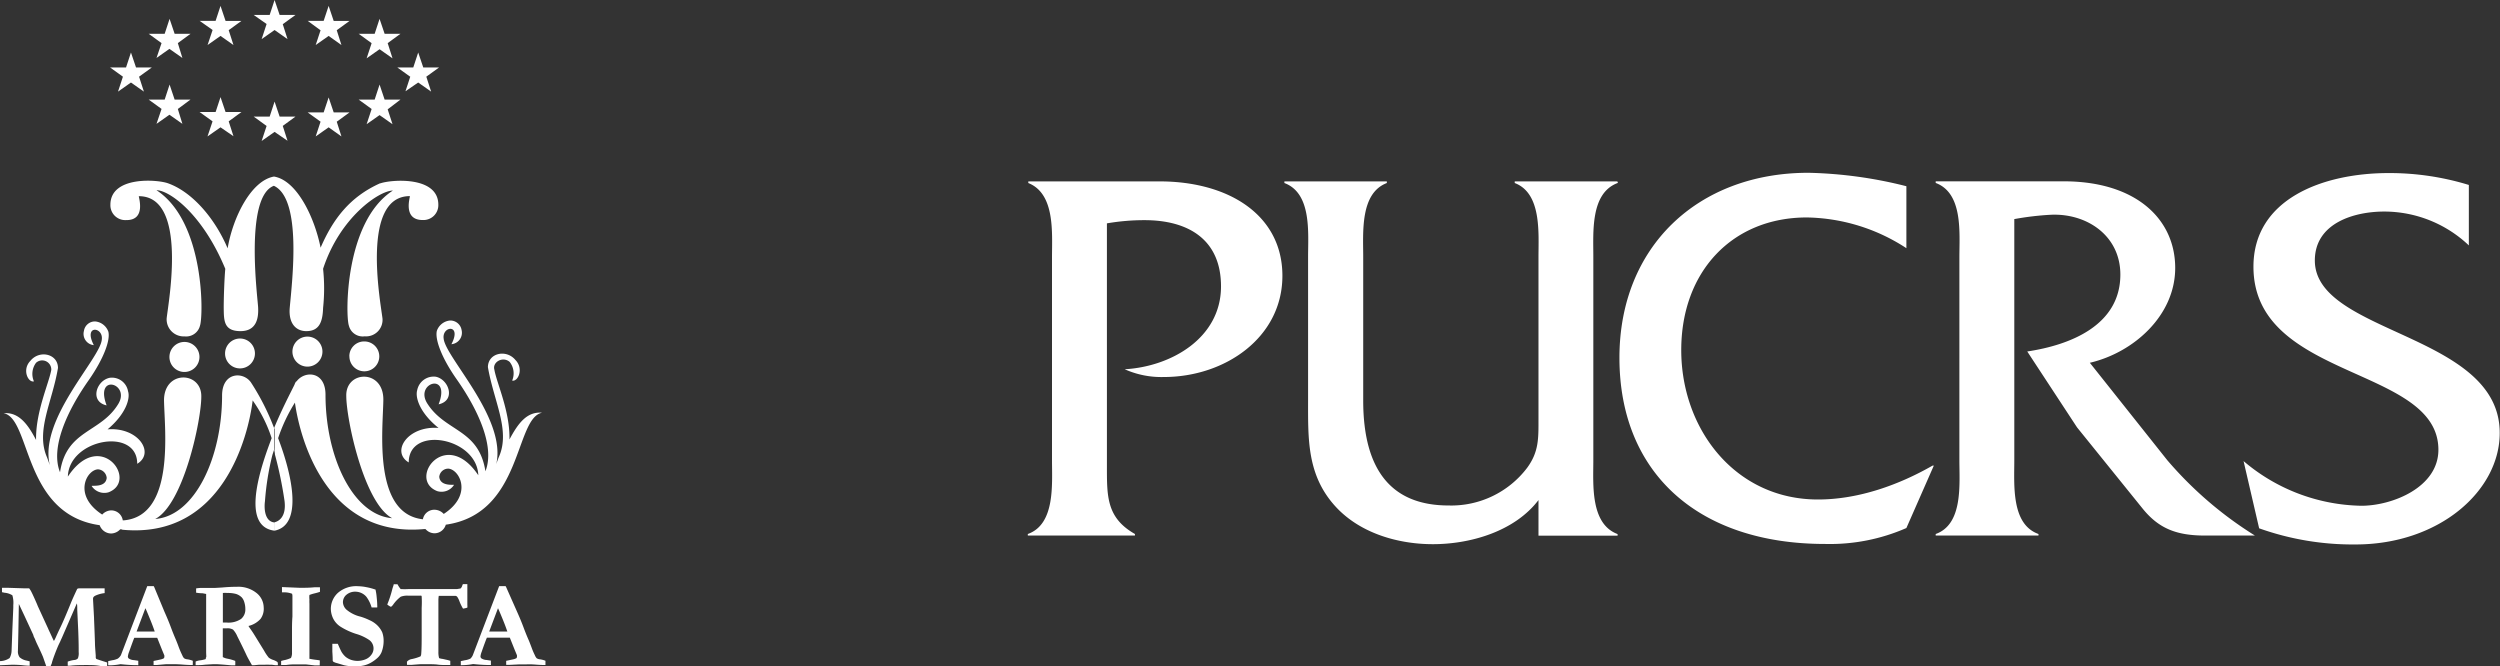 <svg xmlns="http://www.w3.org/2000/svg" viewBox="0 0 351.45 93.69"><rect x="0" y="0" width="351.45" height="93.69" fill="#333333" stroke="none"/><defs><style>.cls-1,.cls-2{fill:#fff;}.cls-1{fill-rule:evenodd;}</style></defs><g id="Camada_2" data-name="Camada 2"><g id="Camada_1-2" data-name="Camada 1"><path class="cls-1" d="M53.46,25.78c1.46-.53,8.16-1.09,8.16,3a2.09,2.09,0,0,1-2.2,2.15c-2.89,0-1.71-3.36-1.8-3.36-6.92,0-4.13,14.87-3.85,17.2a2.32,2.32,0,0,1-2.51,2.51,2,2,0,0,1-2.21-1.49c-.5-1.37-.62-14.62,6.18-19-1.87,0-7.42,3.69-9.81,11a26.32,26.32,0,0,1,0,5.5c-.06,2-.56,3.26-2.36,3.26-1.46,0-2.51-1.09-2.33-3.26.35-3.91,1.74-15.33-2.23-17.17-4.22,1.59-2.21,16.21-2.21,17.17.07,1.52-.28,3.26-2.48,3.26-2.39,0-2.33-1.52-2.36-3.29,0-1.52.1-4.19.22-5.47C28.44,30,23.76,26.74,22,26.74c6.8,4.44,6.61,17.69,6.11,19.06a2,2,0,0,1-2.16,1.49,2.4,2.4,0,0,1-2.52-2.55c.25-2.29,3-17.16-3.91-17.16-.09,0,1.12,3.41-1.8,3.36a2.09,2.09,0,0,1-2.2-2.15c0-4.1,6.7-3.57,8.16-3C27,27,30.18,30.62,32,34.91c.75-4.41,3.32-9.53,6.52-10.09,3.2.53,5.68,5.68,6.55,10,1.73-4,4.09-7.14,8.38-9.06Zm-36.18-15-1.81-1.3h2.25l.69-2.1.71,2.1h2.23l-1.8,1.3.68,2.1-1.82-1.28-1.82,1.28.69-2.1Zm40.38,0-1.81-1.3H58.1l.69-2.1.71,2.1h2.23l-1.8,1.3.68,2.1-1.82-1.28L57,12.83l.69-2.1Zm-5.43,4.59-.69,2.09,1.82-1.28,1.82,1.28-.68-2.09L56.3,14H54.07l-.71-2.11L52.67,14H50.42l1.81,1.31Zm0-9.26-.69,2.09,1.82-1.28,1.82,1.28L54.5,6.06l1.8-1.31H54.07l-.71-2.1-.69,2.1H50.42l1.81,1.31Zm-7.16,11-1.82-1.31H45.5l.7-2.1.71,2.1h2.23l-1.8,1.31L48,19.18,46.2,17.9l-1.82,1.28.69-2.09Zm0-12.85L43.25,2.93H45.5L46.2.83l.71,2.11h2.23l-1.8,1.31L48,6.33,46.2,5.05,44.38,6.33l.69-2.09ZM22.71,15.32,22,17.41l1.82-1.28,1.82,1.28L25,15.32,26.78,14H24.55l-.71-2.11L23.15,14H20.9l1.81,1.31Zm0-9.26L22,8.15l1.82-1.28,1.82,1.28L25,6.06l1.79-1.31H24.55l-.71-2.1-.69,2.1H20.9l1.81,1.31Zm7.17,11-1.82-1.31h2.25l.69-2.1.71,2.1h2.23l-1.79,1.31.67,2.09L31,17.9l-1.83,1.28.7-2.09Zm0-12.85L28.06,2.93h2.25L31,.83l.71,2.11h2.23L32.15,4.24l.67,2.09L31,5.05,29.18,6.33l.7-2.09Zm7.59,13.49-1.81-1.31h2.25l.69-2.11.71,2.11h2.23l-1.79,1.31.67,2.09L38.6,18.54l-1.82,1.28.69-2.09Zm0-14.33L35.66,2.1h2.25L38.6,0l.71,2.1h2.23L39.75,3.4l.67,2.1L38.6,4.22,36.78,5.5l.69-2.1ZM68.78,88.78l2.33,0h.21c-.17-.51-.39-1.09-.66-1.75s-.49-1.18-.65-1.53l-1.23,3.26Zm-4,4.74,0-.58.56-.12a2.72,2.72,0,0,0,.79-.23,1.51,1.51,0,0,0,.34-.49l1.7-4.46,2-5.24h.91l.08.15L72.69,86c.33.74.63,1.45.89,2.15s.49,1.26.68,1.7c.12.26.27.65.47,1.18a9.8,9.8,0,0,0,.46,1.08,1.43,1.43,0,0,0,.25.42,1,1,0,0,0,.5.16,3.43,3.43,0,0,1,.74.2c0,.18,0,.32,0,.41a1.58,1.58,0,0,1,0,.19q-.63,0-1.38-.06T74,93.4c-.44,0-.76,0-1,0l-1.43.07-.41,0c0-.2,0-.39,0-.57l.94-.2a1.71,1.71,0,0,0,.49-.17.27.27,0,0,0,.08-.19.66.66,0,0,0,0-.23l-.34-.82-.66-1.65-3.22,0c-.12.27-.37.93-.74,2a2.53,2.53,0,0,0-.16.6.36.36,0,0,0,.12.31,1.45,1.45,0,0,0,.74.23l.6.09c0,.21,0,.35,0,.42a.68.68,0,0,1,0,.2c-.35,0-1.18,0-2.49-.14l-.35.06a8.43,8.43,0,0,1-1.19.1ZM55.35,82.13c0,.12-.1.33-.19.65a14.94,14.94,0,0,1-.72,2.2,1.85,1.85,0,0,0,.5.32c.06,0,.17-.09.31-.27a5,5,0,0,1,1.08-1.14,2.56,2.56,0,0,1,1.07-.15c1,0,1.53,0,1.7,0a.22.22,0,0,1,.12,0,.17.17,0,0,1,.06.11,14.75,14.75,0,0,1,0,1.59l0,3.19c0,1.47,0,2.55-.06,3.22a.93.93,0,0,1-.1.42,6.4,6.4,0,0,1-1.22.38,1.13,1.13,0,0,0-.69.37v.26a.84.84,0,0,1,0,.19l.63,0c.82-.07,1.31-.1,1.48-.1,1.06,0,1.8,0,2.2.06s.9.06,1.48.06h.3a1,1,0,0,0,0-.21s0-.17,0-.38a3.52,3.52,0,0,0-.45-.13l-.62-.14a2,2,0,0,1-.5-.11,3,3,0,0,1-.1-.87v-1.1l0-2.67V84.31a4.31,4.31,0,0,1,.05-.54l.59,0c1.05,0,1.66,0,1.79,0a.39.39,0,0,1,.23.15,3,3,0,0,1,.33.69,6.43,6.43,0,0,0,.47.95,3.47,3.47,0,0,0,.61-.14,2.09,2.09,0,0,0,0-.38V82.12h-.63l-.09.21a.8.8,0,0,1-.24.4l-.49.08H61.73l-1.9,0h-1l-.17,0H57.48a8.91,8.91,0,0,1-1.15,0,3.06,3.06,0,0,1-.37-.53,1.32,1.32,0,0,0-.08-.14Zm-2.57.72a7.44,7.44,0,0,1,.15.87c.06.58.1,1,.1,1.35a1.35,1.35,0,0,1,0,.33l-.08,0-.61,0-.1,0a4.63,4.63,0,0,0-.74-1.51A2.05,2.05,0,0,0,50,83.18a1.89,1.89,0,0,0-1.31.44,1.36,1.36,0,0,0-.48,1.07,1.51,1.51,0,0,0,.48,1,4.77,4.77,0,0,0,2,1,8.52,8.52,0,0,1,1.25.49,3.62,3.62,0,0,1,1.1.73,3.24,3.24,0,0,1,.7,1,3.49,3.49,0,0,1,.19,1.21,4.44,4.44,0,0,1-.29,1.56,2.3,2.3,0,0,1-.52.76,5.11,5.11,0,0,1-.78.6,3.89,3.89,0,0,1-1.11.49,5.73,5.73,0,0,1-1.46.16,7.24,7.24,0,0,1-1.4-.17l-1-.3a1.73,1.73,0,0,1-.53-.21.4.4,0,0,1-.07-.16v-.09c0-.07,0-.45-.05-1.16,0-.36,0-.62,0-.77v-.32l.77,0c.27.63.45,1,.52,1.13a3,3,0,0,0,.58.7,2.63,2.63,0,0,0,.76.42,2.91,2.91,0,0,0,.95.15,3.07,3.07,0,0,0,1-.19,1.88,1.88,0,0,0,.88-.64,1.46,1.46,0,0,0-.26-2.1,6.61,6.61,0,0,0-1.9-.88,9.63,9.63,0,0,1-2.15-1A2.93,2.93,0,0,1,46.86,87a3.2,3.2,0,0,1-.35-1.38,3.05,3.05,0,0,1,1-2.28,3.92,3.92,0,0,1,2.83-.93,6.85,6.85,0,0,1,1.2.14,8.25,8.25,0,0,1,1.28.35ZM39.52,93.52v-.6a4,4,0,0,1,.56-.14,4.71,4.71,0,0,0,.82-.28,1.5,1.5,0,0,0,.15-.73v-1l0-1.92V88.4c0-1.11.06-1.69.06-1.72l0-1.12,0-.46,0-1v-.36a1.31,1.31,0,0,0-.05-.27,3.08,3.08,0,0,0-1.13-.2l-.29,0,0-.74,2.41.1.56,0c.33,0,.87,0,1.6-.07l.77,0c0,.11,0,.2,0,.27s0,.22,0,.37a7.39,7.39,0,0,1-.77.22,5.6,5.6,0,0,0-.71.22,2.65,2.65,0,0,0,0,.63,5,5,0,0,0,0,.59c0,1,0,1.68,0,2.2v2.22l0,1.13,0,1.69v.32a1,1,0,0,0,0,.19c.35.07.66.12.94.15l.51.07a2.43,2.43,0,0,1,0,.42c0,.06,0,.16,0,.29h-.17l-.31,0-.22,0L43,93.4l-1.5,0c-.29,0-.73,0-1.29.09l-.73,0Zm-8.22-6h.59a3.14,3.14,0,0,0,2-.51,1.71,1.71,0,0,0,.6-1.37,3.22,3.22,0,0,0-.15-1A1.69,1.69,0,0,0,34,84a2,2,0,0,0-.81-.5A4.27,4.27,0,0,0,32,83.36a4.38,4.38,0,0,0-.67,0v1.3l0,.69v.92c0,.26,0,.59,0,1v.24ZM27.5,93a2.08,2.08,0,0,1,.65-.17,4.07,4.07,0,0,0,.78-.18c0-.11,0-.2.05-.25s0-.34,0-.8V89.71l0-1V87.46c0-.61,0-1.18,0-1.72,0-1.17,0-1.91,0-2.24l-.5-.1c-.46,0-.76-.06-.91-.08l0-.51,0-.09a4.51,4.51,0,0,1,.78-.07h.78l.66,0,.45,0,1-.06c.66-.06,1.35-.1,2.08-.1a4.09,4.09,0,0,1,2.75.88,2.63,2.63,0,0,1,1,2A2.41,2.41,0,0,1,36.63,87,3.33,3.33,0,0,1,34.93,88a4.73,4.73,0,0,0,.27.41c.24.34.43.63.57.86l1.35,2.19a6.25,6.25,0,0,0,.67,1,2.28,2.28,0,0,0,.64.32,2.58,2.58,0,0,1,.58.29.62.62,0,0,1,.05.25,1.42,1.42,0,0,1,0,.19h-.39l-.44-.06h-.35a4.16,4.16,0,0,0-.66,0h-.84l-.6.06-.36,0L35.13,93c-.24-.43-.41-.74-.5-.95-.25-.54-.67-1.41-1.27-2.6a3.23,3.23,0,0,0-.6-.94,1.51,1.51,0,0,0-.86-.18l-.58,0c0,.16,0,.36,0,.58l0,1.87,0,1.59a2.17,2.17,0,0,0,.61.22,6.57,6.57,0,0,1,1.14.32,4.44,4.44,0,0,1,0,.62h-.2l-.35,0c-1.21-.11-1.92-.16-2.15-.16H30l-1.16.07a6.89,6.89,0,0,1-1,.06H27.5c0-.14,0-.23,0-.27s0-.15,0-.26Zm-8.29-4.22,2.33,0h.21c-.17-.51-.39-1.09-.66-1.75s-.48-1.18-.65-1.53l-1.23,3.26Zm-4,4.74,0-.58.56-.12a2.72,2.72,0,0,0,.79-.23A1.51,1.51,0,0,0,17,92.1l1.7-4.46,2-5.24h.91l.08.15L23.12,86c.33.74.63,1.45.89,2.15s.49,1.26.68,1.7c.11.26.27.65.46,1.18.11.29.26.65.47,1.08a1.43,1.43,0,0,0,.25.42,1,1,0,0,0,.5.16,3.35,3.35,0,0,1,.73.2,2.93,2.93,0,0,1,0,.41,1.58,1.58,0,0,1,0,.19q-.63,0-1.38-.06t-1.35-.06c-.44,0-.76,0-1,0L22,93.49l-.41,0c0-.2,0-.39,0-.57l.94-.2a1.71,1.71,0,0,0,.49-.17.27.27,0,0,0,.08-.19.66.66,0,0,0,0-.23l-.34-.82-.66-1.65-3.22,0c-.12.27-.36.93-.74,2a2.53,2.53,0,0,0-.16.6.36.36,0,0,0,.12.31,1.45,1.45,0,0,0,.74.23l.6.09c0,.21,0,.35,0,.42a1.36,1.36,0,0,1,0,.2c-.35,0-1.18,0-2.49-.14l-.35.06a8.43,8.43,0,0,1-1.19.1ZM0,93.52l0-.58a2.48,2.48,0,0,0,1.35-.43,2.27,2.27,0,0,0,.28-1.05l.11-3,.13-3.06c0-.18,0-.29,0-.33a3.74,3.74,0,0,0-.13-1.38,2.4,2.4,0,0,0-1.09-.36l-.37-.08c0-.14,0-.26,0-.36v-.26c.2,0,.45,0,.73,0l2.47.08.24,0h.38a2.93,2.93,0,0,1,.29.45c.21.41.48,1,.83,1.81l.09.23,1.31,2.85.14.3c.08.2.17.39.26.57l.28.61c.1.22.19.41.28.58a4.53,4.53,0,0,0,.23-.44c.23-.52.45-1,.66-1.43.37-.76.87-1.93,1.51-3.51.1-.25.27-.64.5-1.14s.36-.78.38-.81a.56.56,0,0,1,.31-.07h.26l1.05,0c.59,0,1.06,0,1.42,0l.61,0h.2c0,.08,0,.14,0,.18l0,.26a2.2,2.2,0,0,1,0,.23,4.27,4.27,0,0,0-1.29.35c-.23.11-.34.25-.34.42v.13l.14,2.58c0,.23.06,1.41.13,3.51,0,.48.06,1.08.11,1.8,0,.09,0,.16,0,.21a.35.35,0,0,0,.09.26s.56.2,1.51.49a1.72,1.72,0,0,1,0,.2c0,.12,0,.24,0,.36s-.53,0-1.14-.1-1.19-.1-1.72-.1c-.82,0-1.61,0-2.38.1l-.3,0,0-.58a4.54,4.54,0,0,1,.92-.23.71.71,0,0,0,.51-.23,1.93,1.93,0,0,0,.11-.89v-.49q0-.89-.06-2.46l-.14-3c0-.42,0-.71-.06-.88l-2.1,4.83c-.05.11-.13.27-.22.49l-.27.56c-.43,1-.73,1.84-.9,2.39,0,.14-.11.32-.2.55H6.5l-.45-1.29c-.14-.34-.37-.85-.7-1.54-.19-.39-.34-.72-.44-1a2.21,2.21,0,0,1-.11-.22l-.1-.22,0-.08-1.25-2.7L2.65,84.9l-.07,4-.06,2.59a1.38,1.38,0,0,0,.24.91,2.09,2.09,0,0,0,1,.47l.41.1v.62a10,10,0,0,1-1.05-.08,14.73,14.73,0,0,0-1.49-.06L0,93.52ZM59.61,74.38l.21,0v0a1.71,1.71,0,0,0,1.24.59,1.66,1.66,0,0,0,1.61-1.21c10.84-1.53,9.66-15,13.54-15.74-2.14-.19-3.38,1.49-4.59,3.76.09-3.95-1.81-7.95-2.12-9.81-.31-1.06,1.18-1.93,2.15-1.09A2.6,2.6,0,0,1,72,53.5c.8.21,1.68-1.65.46-2.89-1.27-1.55-3.85-1-3.87,1,.83,4.82,3.16,8.85,1.58,12.54a11.2,11.2,0,0,0-.41,1.12c1.5-6.45-7.13-15-7.39-17.66-.27-1.8,2.62-2.14,1.09.78a1.62,1.62,0,0,0,1.43-2,1.6,1.6,0,0,0-1.64-1.33,2.17,2.17,0,0,0-1.84,1.46c-.27,1.21.66,3.75,2.74,6.73,3.07,4.35,5.46,9.56,4.09,13-.93-6-5.65-5.5-8.19-9.56-1.8-2.92,3.39-4.44,1.61.15,2.45-.53,1.46-3.5-.4-3.88a2.36,2.36,0,0,0-2.61,1.89c-.31,1.06.4,3.23,3,5.31-4.32-.34-6.74,3.33-4.19,4.85,0-5.25,9.59-3.51,9.78,1.8-4.6-6.86-10,.58-5.78,2.23a2.07,2.07,0,0,0,2.36-.87c.07-.09-1.95.28-2.07-1.15A1.28,1.28,0,0,1,63,65.88c1.55.06,3.57,3.63-.62,6.37a1.78,1.78,0,0,0-1.28-.59A1.63,1.63,0,0,0,59.45,73c-7.05-.77-5.62-12.57-5.56-16.73.09-4.41-5.3-4.22-5.21-.62,0,3.29,2.48,15.06,6.45,17.2-5.58-.47-9.37-8.7-9.37-17.36,0-3.38-3-3.41-4.1-1.83,0,0,0,0,0-.06l-.06.06,0,0a2,2,0,0,0-.21.44c-.6,1.21-1.77,3.45-2.83,6V63.3a2.9,2.9,0,0,1,.09.6A56.22,56.22,0,0,1,40,70.42c.28,2.29-.87,2.88-1.4,3V74.6c3.88-.77,2.64-7.38.5-13a23.19,23.19,0,0,1,2.36-5c.74,5.25,4.47,19,18.13,17.78Zm-21,.22V73.45h0c-1.46-.12-1.49-2.1-1.36-3a37.81,37.81,0,0,1,1.05-6.52s.12-.34.28-.87c0,.09,0,.18.06.27V60.17l-.06.13a33.48,33.48,0,0,0-3.29-6.52c-1.06-1.58-4.07-1.52-4.07,1.83,0,8.69-3.81,16.91-9.4,17.35,4-2.11,6.48-13.91,6.48-17.2.07-3.6-5.33-3.78-5.24.62.09,4.19,1.52,16.14-5.65,16.77-.09,0-.12,0-.15,0a1.64,1.64,0,0,0-1.62-1.4,1.76,1.76,0,0,0-1.27.59c-4.19-2.73-2.18-6.3-.59-6.36A1.31,1.31,0,0,1,15,67.19c-.15,1.42-2.17,1-2.11,1.14a2.11,2.11,0,0,0,2.39.87C19.5,67.56,14.1,60.11,9.54,67c.15-5.31,9.77-7,9.75-1.8,2.54-1.52.15-5.19-4.17-4.84C17.64,58.25,18.35,56.07,18,55a2.3,2.3,0,0,0-2.57-1.89c-1.9.37-2.86,3.35-.44,3.88-1.74-4.6,3.45-3.08,1.61-.16-2.5,4.07-7.26,3.57-8.16,9.56-1.39-3.44,1-8.66,4.07-13,2.08-3,3-5.53,2.73-6.74a2.18,2.18,0,0,0-1.83-1.46,1.56,1.56,0,0,0-1.61,1.33,1.59,1.59,0,0,0,1.39,2c-1.52-2.92,1.37-2.58,1.12-.78C14.1,50.4,5.44,58.93,7,65.38c-.06-.15-.22-.65-.4-1.11-1.61-3.7.75-7.73,1.55-12.54,0-2-2.61-2.58-3.88-1-1.21,1.24-.31,3.1.5,2.88A2.6,2.6,0,0,1,5.07,51,1.28,1.28,0,0,1,7.21,52C6.87,53.9,5,57.91,5.07,61.85,3.89,59.58,2.61,57.91.51,58.09c3.88.75,2.67,14.22,13.5,15.74A1.74,1.74,0,0,0,15.62,75a1.8,1.8,0,0,0,1.28-.59v0c.09,0,.21,0,.3.06C31.36,75.81,34.93,61.2,35.52,56.29a19.59,19.59,0,0,1,2.67,5.31c-2.21,5.74-3.91,12.44.37,13a.1.1,0,0,0,.06,0Zm10.5-24.52A2.08,2.08,0,0,1,51.23,48a2.1,2.1,0,1,1-2.11,2.08Zm-8-.62a2.11,2.11,0,1,1,2.1,2.08,2.11,2.11,0,0,1-2.1-2.08Zm-9.47.22a2.1,2.1,0,1,1,2.11,2.11,2.09,2.09,0,0,1-2.11-2.11Zm-7.82.5a2.11,2.11,0,1,1,2.11,2.11A2.1,2.1,0,0,1,23.82,50.18Z"/><path class="cls-2" d="M163,25.5H144.56v.23c3.79,1.51,3.33,7,3.33,10.44V64.7c0,3.4.46,9-3.4,10.37v.22h15.06v-.22c-4-2.27-3.94-5.3-3.94-9.54V31.4a30.91,30.91,0,0,1,5.3-.45c6.05,0,10.74,2.65,10.74,9.31,0,7.26-7,11.28-13.54,11.65A12.64,12.64,0,0,0,163.63,53c8.55,0,16.65-5.53,16.65-14.23C180.28,30.27,172.79,25.5,163,25.5Zm64.45.23-.08-.23H212.94v.23c3.79,1.44,3.34,7,3.34,10.36V58.87c0,2.73.07,4.62-1.59,6.89a13.38,13.38,0,0,1-11.05,5.3c-7.8,0-12-4.69-12-14.76V36.09c0-3.4-.46-8.92,3.32-10.36V25.5H180.56v.23c3.86,1.44,3.33,7,3.33,10.36V56.3c0,5.45-.16,10.52,3.86,14.91,3.4,3.71,8.7,5.29,13.69,5.29,5.3,0,11.5-1.81,14.84-6.2v5H227.4v-.22c-3.86-1.44-3.41-7-3.41-10.37V36.17C224,32.69,223.54,27.17,227.4,25.73Zm44.24,39.72c-4.76,2.73-10.44,4.77-16.12,4.77-11.65,0-19.22-9.91-19.22-21S243.57,30.57,254,30.57a26.29,26.29,0,0,1,14,4.32V26.18a61,61,0,0,0-13.77-1.89c-15.52,0-26.57,10.37-26.57,26,0,16.19,11.05,26.18,28.91,26.18A26.79,26.79,0,0,0,268,74.23l3.86-8.78Z"/><path class="cls-2" d="M304.68,64.7,293.79,51c6.2-1.45,12-6.67,12-13.33,0-6.88-5.53-12.18-15.67-12.18h-18v.23c3.86,1.44,3.33,7,3.33,10.44V64.7c0,3.4.53,9-3.33,10.37v.22h14.45v-.22c-3.85-1.37-3.4-6.89-3.4-10.37V30.8a40.86,40.86,0,0,1,5.15-.61c5.07-.22,9.76,2.95,9.76,8.41,0,7.11-7,9.9-13.09,10.81l7,10.67,9.23,11.43c2.27,2.8,4.77,3.78,8.78,3.78h7A53.19,53.19,0,0,1,304.68,64.7Zm20.74-28.08c0-5.22,5.45-6.88,9.76-6.88a17.29,17.29,0,0,1,11.89,4.76V26a38,38,0,0,0-11.28-1.67c-9.23,0-19,3.63-19,13.16,0,16,26,13.93,26,25.74,0,5.3-6.51,7.87-10.82,7.87a26.21,26.21,0,0,1-16.57-6.28l2.19,9.45a39.16,39.16,0,0,0,13.55,2.27c11.8,0,20.27-7.57,20.27-15.66C351.45,46.84,325.42,47,325.42,36.62Z"/></g></g></svg>